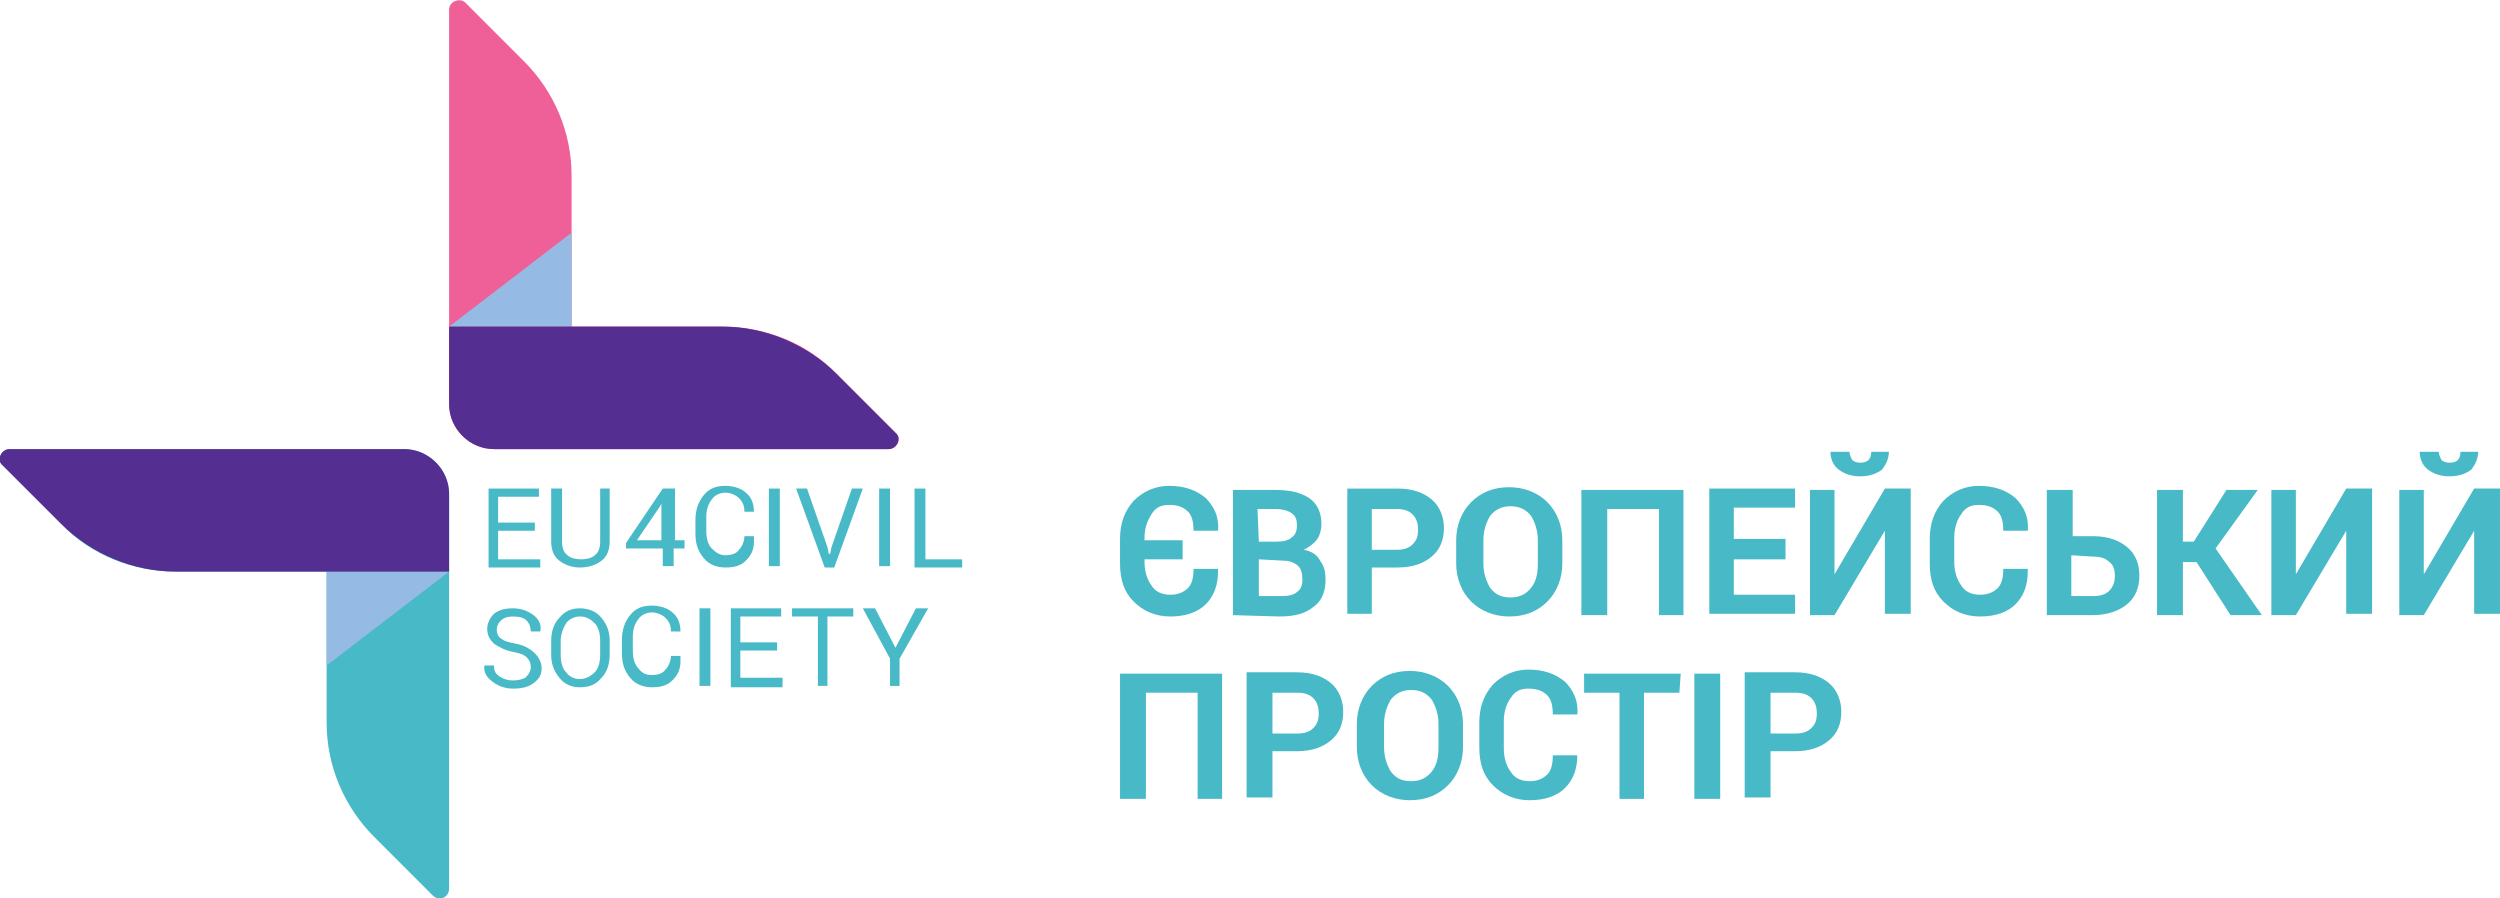 <?xml version="1.0" encoding="utf-8"?>
<!-- Generator: Adobe Illustrator 27.4.0, SVG Export Plug-In . SVG Version: 6.00 Build 0)  -->
<svg version="1.1" id="Layer_1" xmlns="http://www.w3.org/2000/svg" xmlns:xlink="http://www.w3.org/1999/xlink" x="0px" y="0px"
	 viewBox="0 0 183.7 66" style="enable-background:new 0 0 183.7 66;" xml:space="preserve">
<style type="text/css">
	.st0{fill:#48B9C7;}
	.st1{clip-path:url(#SVGID_00000147915942364543776470000009374530925064216705_);fill:#95BBE4;}
	.st2{fill:#542E91;}
	.st3{fill:#F06098;}
	.st4{clip-path:url(#SVGID_00000175304826050697233910000003916965680323537852_);fill:#95BBE4;}
</style>
<g>
	<g>
		<polygon class="st0" points="39.3,39 36.6,39 36.6,41.1 39.7,41.1 39.7,41.7 35.9,41.7 35.9,35.9 39.6,35.9 39.6,36.5 36.6,36.5 
			36.6,38.4 39.3,38.4 		"/>
		<path class="st0" d="M44.8,35.9v3.9c0,0.6-0.2,1.1-0.6,1.4c-0.4,0.3-0.9,0.5-1.6,0.5c-0.6,0-1.1-0.2-1.5-0.5s-0.6-0.8-0.6-1.4
			v-3.9h0.8v3.9c0,0.4,0.1,0.8,0.4,1c0.2,0.2,0.6,0.3,1,0.3s0.8-0.1,1-0.3c0.3-0.2,0.4-0.6,0.4-1v-3.9H44.8z"/>
		<path class="st0" d="M49.5,39.7h0.8v0.6h-0.8v1.3h-0.8v-1.3H46v-0.4l2.7-4h0.9v3.8H49.5z M46.8,39.7h1.8V37l0,0l-0.1,0.2
			L46.8,39.7z"/>
		<path class="st0" d="M55.4,39.8L55.4,39.8c0,0.6-0.2,1-0.6,1.4c-0.4,0.4-0.9,0.5-1.5,0.5s-1.2-0.2-1.6-0.7c-0.4-0.5-0.6-1-0.6-1.8
			v-1c0-0.7,0.2-1.3,0.6-1.8c0.4-0.5,0.9-0.7,1.6-0.7c0.6,0,1.2,0.2,1.5,0.5c0.4,0.3,0.6,0.8,0.6,1.4l0,0h-0.7c0-0.4-0.1-0.7-0.4-1
			c-0.2-0.2-0.6-0.4-1-0.4s-0.8,0.2-1,0.5c-0.3,0.4-0.4,0.8-0.4,1.3v1c0,0.5,0.1,1,0.4,1.3c0.3,0.3,0.6,0.5,1,0.5s0.8-0.1,1-0.4
			c0.2-0.2,0.4-0.6,0.4-1h0.7V39.8z"/>
		<rect x="56.5" y="35.9" class="st0" width="0.8" height="5.7"/>
		<polygon class="st0" points="60.8,40.2 60.9,40.7 61,40.7 61.1,40.2 62.6,35.9 63.4,35.9 61.3,41.7 60.6,41.7 58.5,35.9 
			59.3,35.9 		"/>
		<rect x="64.6" y="35.9" class="st0" width="0.8" height="5.7"/>
		<polygon class="st0" points="68,41.1 70.7,41.1 70.7,41.7 67.2,41.7 67.2,35.9 68,35.9 		"/>
		<path class="st0" d="M39,49c0-0.3-0.1-0.5-0.3-0.7s-0.5-0.3-1-0.4c-0.6-0.1-1.1-0.4-1.4-0.6c-0.3-0.3-0.5-0.6-0.5-1.1
			c0-0.4,0.2-0.8,0.5-1.1c0.4-0.3,0.8-0.4,1.4-0.4c0.6,0,1.1,0.2,1.5,0.5s0.6,0.7,0.5,1.2l0,0H39c0-0.3-0.1-0.6-0.3-0.8
			s-0.5-0.3-1-0.3c-0.4,0-0.7,0.1-0.9,0.3s-0.3,0.4-0.3,0.7c0,0.2,0.1,0.5,0.3,0.6c0.2,0.2,0.6,0.3,1.1,0.4c0.6,0.1,1.1,0.4,1.4,0.7
			c0.3,0.3,0.5,0.7,0.5,1.1c0,0.5-0.2,0.8-0.6,1.1c-0.4,0.3-0.9,0.4-1.5,0.4s-1.1-0.2-1.5-0.5s-0.7-0.7-0.6-1.2l0,0h0.7
			c0,0.4,0.1,0.6,0.4,0.8c0.3,0.2,0.6,0.3,1,0.3s0.7-0.1,0.9-0.2C38.9,49.5,39,49.3,39,49"/>
		<path class="st0" d="M44.8,48.1c0,0.7-0.2,1.3-0.6,1.7c-0.4,0.5-0.9,0.7-1.6,0.7c-0.6,0-1.1-0.2-1.5-0.7s-0.6-1-0.6-1.7v-1
			c0-0.7,0.2-1.3,0.6-1.7c0.4-0.5,0.9-0.7,1.5-0.7s1.2,0.2,1.6,0.7c0.4,0.5,0.6,1,0.6,1.7V48.1z M44.1,47.1c0-0.5-0.1-1-0.4-1.3
			c-0.3-0.3-0.6-0.5-1.1-0.5c-0.4,0-0.8,0.2-1,0.5s-0.4,0.8-0.4,1.3v1c0,0.5,0.1,1,0.4,1.3c0.2,0.3,0.6,0.5,1,0.5s0.8-0.2,1.1-0.5
			s0.4-0.8,0.4-1.3V47.1z"/>
		<path class="st0" d="M50,48.6L50,48.6c0,0.6-0.2,1-0.6,1.4c-0.4,0.4-0.9,0.5-1.5,0.5s-1.2-0.2-1.6-0.7c-0.4-0.5-0.6-1-0.6-1.8v-1
			c0-0.7,0.2-1.3,0.6-1.8c0.4-0.5,0.9-0.7,1.6-0.7c0.6,0,1.2,0.2,1.5,0.5c0.4,0.3,0.6,0.8,0.6,1.4l0,0h-0.7c0-0.4-0.1-0.7-0.4-1
			c-0.2-0.2-0.6-0.4-1-0.4s-0.8,0.2-1,0.5c-0.3,0.4-0.4,0.8-0.4,1.3v1c0,0.5,0.1,1,0.4,1.3c0.3,0.4,0.6,0.5,1,0.5s0.8-0.1,1-0.4
			c0.2-0.2,0.4-0.6,0.4-1H50V48.6z"/>
		<rect x="51.4" y="44.7" class="st0" width="0.8" height="5.7"/>
		<polygon class="st0" points="57.1,47.8 54.4,47.8 54.4,49.8 57.5,49.8 57.5,50.5 53.7,50.5 53.7,44.7 57.4,44.7 57.4,45.3 
			54.4,45.3 54.4,47.2 57.1,47.2 		"/>
		<polygon class="st0" points="62.7,45.3 60.8,45.3 60.8,50.4 60.1,50.4 60.1,45.3 58.2,45.3 58.2,44.7 62.7,44.7 		"/>
		<polygon class="st0" points="65.8,47.6 67.3,44.7 68.2,44.7 66.1,48.4 66.1,50.4 65.4,50.4 65.4,48.4 63.4,44.7 64.3,44.7 		"/>
		<path class="st0" d="M12.9,42H24v11.1c0,3.2,1.3,6.2,3.5,8.4l4.3,4.3c0.5,0.5,1.2,0.1,1.2-0.5v-29c0-1.8-1.5-3.3-3.3-3.3h-29
			c-0.6,0-1,0.8-0.5,1.2l4.3,4.3C6.7,40.8,9.8,42,12.9,42"/>
		<g>
			<g>
				<g>
					<defs>
						<rect id="SVGID_1_" x="24" y="42" width="9" height="6.9"/>
					</defs>
					<clipPath id="SVGID_00000176736715303666815740000013122862955604328113_">
						<use xlink:href="#SVGID_1_"  style="overflow:visible;"/>
					</clipPath>
					<polygon style="clip-path:url(#SVGID_00000176736715303666815740000013122862955604328113_);fill:#95BBE4;" points="33,42 
						24,48.9 24,42 					"/>
				</g>
			</g>
		</g>
		<path class="st2" d="M24,42h9v-5.7c0-1.8-1.5-3.3-3.3-3.3h-29c-0.6,0-1,0.8-0.5,1.2l4.3,4.3c2.2,2.2,5.3,3.5,8.4,3.5H24z"/>
		<path class="st3" d="M53.1,24H42V12.9c0-3.2-1.3-6.2-3.5-8.4l-4.3-4.3C33.8-0.2,33,0.1,33,0.7v29c0,1.8,1.5,3.3,3.3,3.3h29
			c0.6,0,1-0.8,0.5-1.2l-4.3-4.3C59.3,25.2,56.2,24,53.1,24"/>
		<g>
			<g>
				<g>
					<defs>
						<rect id="SVGID_00000002359238775483573710000017826708426600379817_" x="33" y="17.1" width="9" height="6.9"/>
					</defs>
					<clipPath id="SVGID_00000098181233224232139830000014235084211448088976_">
						<use xlink:href="#SVGID_00000002359238775483573710000017826708426600379817_"  style="overflow:visible;"/>
					</clipPath>
					<polygon style="clip-path:url(#SVGID_00000098181233224232139830000014235084211448088976_);fill:#95BBE4;" points="33,24 
						42,17.1 42,24 					"/>
				</g>
			</g>
		</g>
		<path class="st2" d="M42,24h-9v5.7c0,1.8,1.5,3.3,3.3,3.3h29c0.6,0,1-0.8,0.5-1.2l-4.3-4.3c-2.2-2.2-5.3-3.5-8.4-3.5H42z"/>
	</g>
	<g>
		<g>
			<path class="st0" d="M89.5,42L89.5,42c0,1-0.3,1.8-0.9,2.4C88,45,87.1,45.3,86,45.3s-2-0.4-2.7-1.1c-0.7-0.7-1-1.6-1-2.8v-1.8
				c0-1.1,0.3-2,1-2.8c0.7-0.7,1.6-1.1,2.6-1.1c1.1,0,2,0.3,2.7,0.9c0.6,0.6,1,1.4,0.9,2.4l0,0h-1.8c0-0.6-0.1-1.1-0.4-1.4
				c-0.3-0.3-0.7-0.5-1.4-0.5c-0.6,0-1,0.2-1.3,0.7s-0.5,1-0.5,1.7v0.2h2.8v1.4h-2.8v0.2c0,0.7,0.2,1.3,0.5,1.7
				c0.3,0.5,0.8,0.7,1.4,0.7s1-0.2,1.3-0.5s0.4-0.8,0.4-1.4h1.8V42z"/>
			<path class="st0" d="M90.6,45.2V36h3.1c1.1,0,1.9,0.2,2.5,0.6c0.6,0.4,0.9,1.1,0.9,1.9c0,0.4-0.1,0.8-0.3,1.1
				c-0.2,0.3-0.6,0.6-1,0.8c0.6,0.1,1,0.4,1.2,0.8c0.3,0.4,0.4,0.8,0.4,1.4c0,0.9-0.3,1.6-0.9,2c-0.6,0.5-1.4,0.7-2.5,0.7L90.6,45.2
				L90.6,45.2z M92.5,39.8h1.3c0.5,0,0.9-0.1,1.1-0.3c0.3-0.2,0.4-0.5,0.4-0.9s-0.1-0.7-0.4-0.9s-0.7-0.3-1.2-0.3h-1.3L92.5,39.8
				L92.5,39.8z M92.5,41.1v2.7h1.7c0.5,0,0.9-0.1,1.1-0.3c0.3-0.2,0.4-0.5,0.4-0.9c0-0.5-0.1-0.8-0.3-1c-0.2-0.2-0.6-0.4-1-0.4
				L92.5,41.1L92.5,41.1z"/>
			<path class="st0" d="M100.8,41.8v3.3H99v-9.2h3.7c1.1,0,1.9,0.3,2.5,0.8s0.9,1.3,0.9,2.1c0,0.9-0.3,1.6-0.9,2.1s-1.4,0.8-2.5,0.8
				h-1.9V41.8z M100.8,40.4h1.8c0.5,0,0.9-0.1,1.2-0.4c0.3-0.3,0.4-0.6,0.4-1.1c0-0.4-0.1-0.8-0.4-1.1s-0.7-0.4-1.2-0.4h-1.8V40.4z"
				/>
			<path class="st0" d="M114.8,41.4c0,1.1-0.4,2.1-1.1,2.8s-1.6,1.1-2.8,1.1c-1.1,0-2.1-0.4-2.8-1.1c-0.7-0.7-1.1-1.7-1.1-2.8v-1.7
				c0-1.1,0.4-2.1,1.1-2.8s1.6-1.1,2.8-1.1c1.1,0,2.1,0.4,2.8,1.1c0.7,0.7,1.1,1.7,1.1,2.8V41.4z M113,39.7c0-0.7-0.2-1.3-0.5-1.8
				c-0.4-0.5-0.9-0.7-1.5-0.7s-1.1,0.2-1.5,0.7c-0.3,0.5-0.5,1.1-0.5,1.8v1.7c0,0.7,0.2,1.3,0.5,1.8c0.4,0.5,0.8,0.7,1.5,0.7
				c0.6,0,1.1-0.2,1.5-0.7s0.5-1.1,0.5-1.8V39.7z"/>
			<path class="st0" d="M123.8,45.2h-1.9v-7.8h-3.8v7.8h-1.9V36h7.5v9.2H123.8z"/>
			<path class="st0" d="M131.2,41.1h-3.8v2.6h4.5v1.4h-6.3v-9.2h6.3v1.4h-4.5v2.3h3.8V41.1z"/>
			<path class="st0" d="M138.5,35.9h1.9v9.2h-1.9V39l0,0l-3.7,6.2H133V36h1.8v6.2l0,0L138.5,35.9z M138.8,33.1L138.8,33.1
				c0,0.6-0.2,1-0.5,1.4c-0.4,0.3-0.9,0.5-1.6,0.5c-0.7,0-1.2-0.2-1.6-0.5c-0.4-0.3-0.6-0.8-0.6-1.3l0,0h1.4c0,0.2,0.1,0.4,0.2,0.6
				c0.1,0.1,0.3,0.2,0.6,0.2s0.5-0.1,0.6-0.2c0.1-0.1,0.2-0.3,0.2-0.6h1.3V33.1z"/>
			<path class="st0" d="M149,42L149,42c0,1-0.3,1.8-0.9,2.4s-1.5,0.9-2.6,0.9s-2-0.4-2.7-1.1c-0.7-0.7-1-1.6-1-2.8v-1.8
				c0-1.1,0.3-2,1-2.8c0.7-0.7,1.6-1.1,2.6-1.1c1.1,0,2,0.3,2.7,0.9c0.6,0.6,1,1.4,0.9,2.4l0,0h-1.8c0-0.6-0.1-1.1-0.4-1.4
				c-0.3-0.3-0.7-0.5-1.4-0.5c-0.6,0-1,0.2-1.3,0.7c-0.3,0.4-0.5,1-0.5,1.7v1.8c0,0.7,0.2,1.3,0.5,1.7c0.3,0.5,0.8,0.7,1.4,0.7
				c0.6,0,1-0.2,1.3-0.5s0.4-0.8,0.4-1.4h1.8V42z"/>
			<path class="st0" d="M152.2,39.4h1.6c1.1,0,1.9,0.3,2.5,0.8s0.9,1.2,0.9,2.1c0,0.9-0.3,1.6-0.9,2.1c-0.6,0.5-1.5,0.8-2.5,0.8
				h-3.4V36h1.9v3.4H152.2z M152.2,40.8v3h1.6c0.5,0,0.9-0.1,1.2-0.4c0.3-0.3,0.4-0.7,0.4-1.1c0-0.4-0.1-0.8-0.4-1
				c-0.3-0.3-0.7-0.4-1.2-0.4L152.2,40.8L152.2,40.8z"/>
			<path class="st0" d="M161.4,41.3h-1v3.9h-1.9V36h1.9v3.8h0.8l2.4-3.8h2.3l-3.1,4.3l3.4,4.9h-2.3L161.4,41.3z"/>
			<path class="st0" d="M172.4,35.9h1.9v9.2h-1.9V39l0,0l-3.7,6.2h-1.8V36h1.8v6.2l0,0L172.4,35.9z"/>
			<path class="st0" d="M181.8,35.9h1.9v9.2h-1.9V39l0,0l-3.7,6.2h-1.8V36h1.8v6.2l0,0L181.8,35.9z M182.1,33.1L182.1,33.1
				c0,0.6-0.2,1-0.5,1.4c-0.4,0.3-0.9,0.5-1.6,0.5c-0.7,0-1.2-0.2-1.6-0.5c-0.4-0.3-0.6-0.8-0.6-1.3l0,0h1.4c0,0.2,0.1,0.4,0.2,0.6
				c0.1,0.1,0.3,0.2,0.6,0.2s0.5-0.1,0.6-0.2c0.1-0.1,0.2-0.3,0.2-0.6h1.3V33.1z"/>
			<path class="st0" d="M89.9,58.7H88v-7.8h-3.8v7.8h-1.9v-9.2h7.5v9.2H89.9z"/>
			<path class="st0" d="M93.5,55.3v3.3h-1.9v-9.2h3.7c1.1,0,1.9,0.3,2.5,0.8s0.9,1.3,0.9,2.1c0,0.9-0.3,1.6-0.9,2.1
				s-1.4,0.8-2.5,0.8h-1.8V55.3z M93.5,53.9h1.8c0.5,0,0.9-0.1,1.2-0.4c0.3-0.3,0.4-0.6,0.4-1.1c0-0.4-0.1-0.8-0.4-1.1
				s-0.7-0.4-1.2-0.4h-1.8V53.9z"/>
			<path class="st0" d="M107.5,54.9c0,1.1-0.4,2.1-1.1,2.8s-1.6,1.1-2.8,1.1c-1.1,0-2.1-0.4-2.8-1.1c-0.7-0.7-1.1-1.7-1.1-2.8v-1.7
				c0-1.1,0.4-2.1,1.1-2.8s1.6-1.1,2.8-1.1c1.1,0,2.1,0.4,2.8,1.1c0.7,0.7,1.1,1.7,1.1,2.8V54.9z M105.7,53.2c0-0.7-0.2-1.3-0.5-1.8
				c-0.4-0.5-0.9-0.7-1.5-0.7s-1.1,0.2-1.5,0.7c-0.3,0.5-0.5,1.1-0.5,1.8v1.7c0,0.7,0.2,1.3,0.5,1.8c0.4,0.5,0.8,0.7,1.5,0.7
				c0.6,0,1.1-0.2,1.5-0.7s0.5-1.1,0.5-1.8V53.2z"/>
			<path class="st0" d="M115.9,55.5L115.9,55.5c0,1-0.3,1.8-0.9,2.4c-0.6,0.6-1.5,0.9-2.6,0.9s-2-0.4-2.7-1.1c-0.7-0.7-1-1.6-1-2.8
				v-1.8c0-1.1,0.3-2,1-2.8c0.7-0.7,1.6-1.1,2.6-1.1c1.1,0,2,0.3,2.7,0.9c0.6,0.6,1,1.4,0.9,2.4l0,0h-1.8c0-0.6-0.1-1.1-0.4-1.4
				c-0.3-0.3-0.7-0.5-1.4-0.5c-0.6,0-1,0.2-1.3,0.7c-0.3,0.4-0.5,1-0.5,1.7v2c0,0.7,0.2,1.3,0.5,1.7c0.3,0.5,0.8,0.7,1.4,0.7
				s1-0.2,1.3-0.5s0.4-0.8,0.4-1.4H115.9z"/>
			<path class="st0" d="M123.4,50.9h-2.6v7.8H119v-7.8h-2.6v-1.4h7.1L123.4,50.9L123.4,50.9z"/>
			<path class="st0" d="M126.4,58.7h-1.9v-9.2h1.9V58.7z"/>
			<path class="st0" d="M130.1,55.3v3.3h-1.9v-9.2h3.7c1.1,0,1.9,0.3,2.5,0.8s0.9,1.3,0.9,2.1c0,0.9-0.3,1.6-0.9,2.1
				c-0.6,0.5-1.4,0.8-2.5,0.8h-1.8V55.3z M130.1,53.9h1.8c0.5,0,0.9-0.1,1.2-0.4c0.3-0.3,0.4-0.6,0.4-1.1c0-0.4-0.1-0.8-0.4-1.1
				c-0.3-0.3-0.7-0.4-1.2-0.4h-1.8V53.9z"/>
		</g>
	</g>
</g>
</svg>
